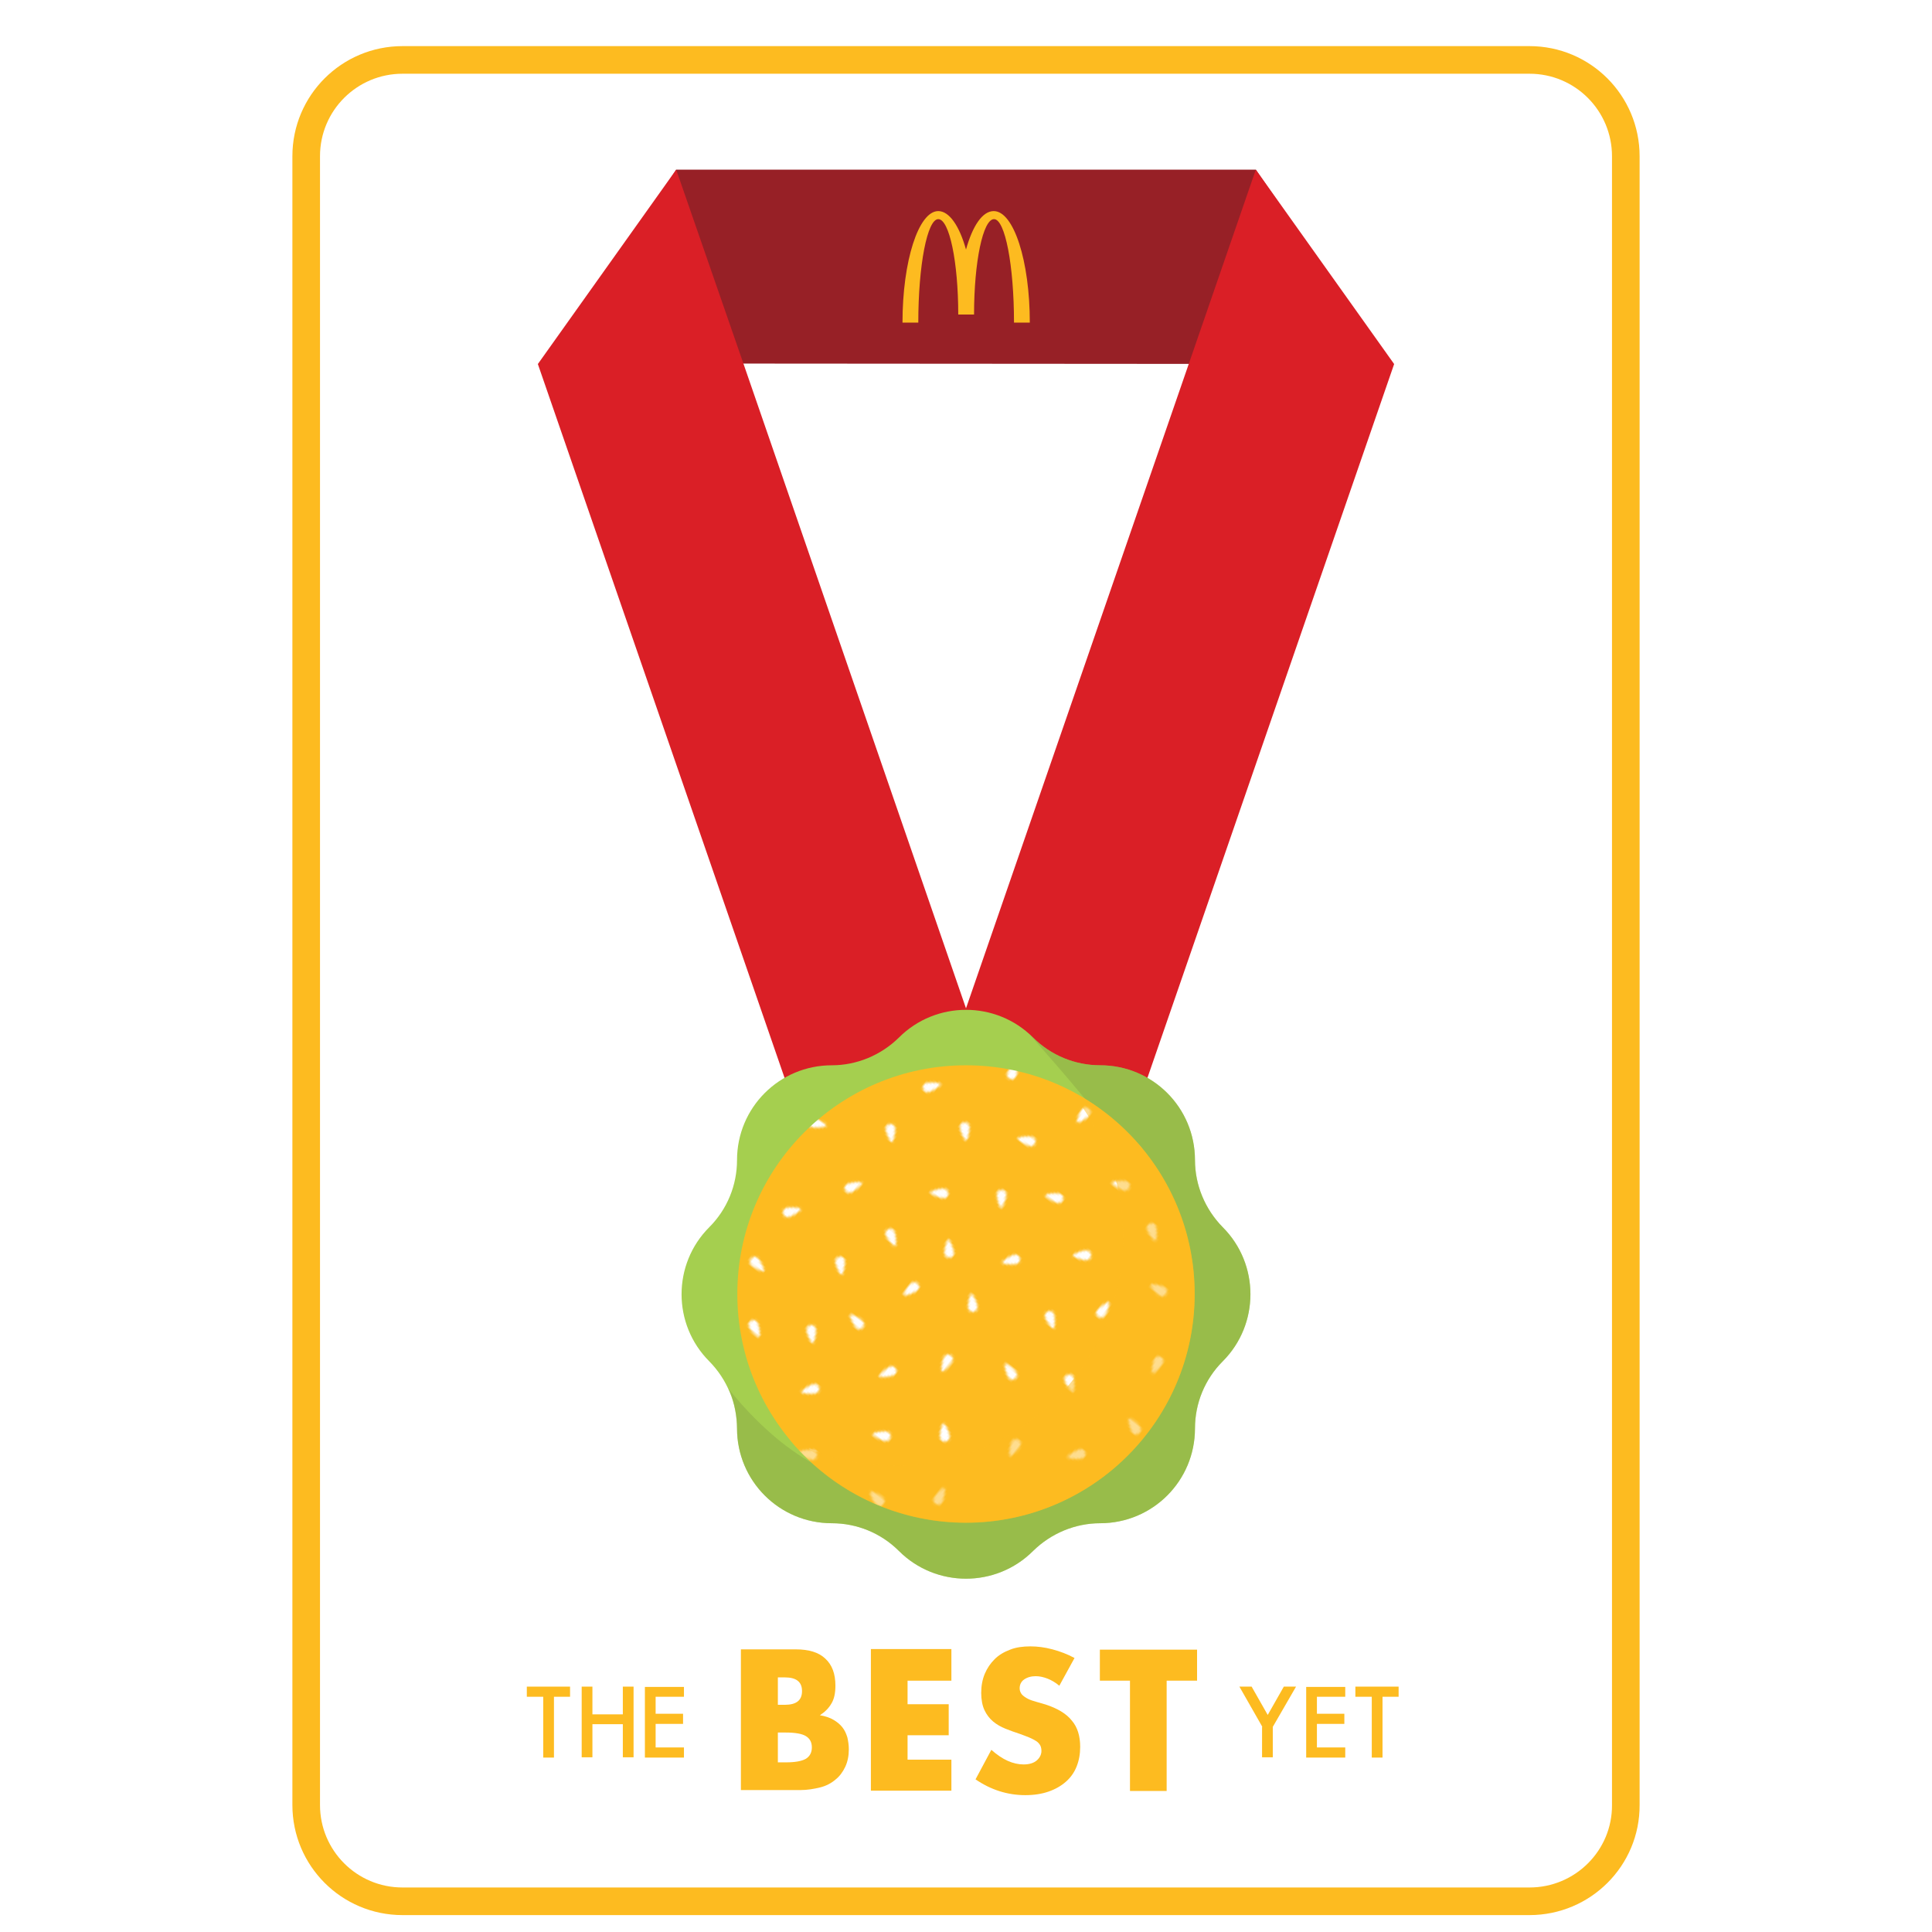 <?xml version="1.0" encoding="utf-8"?>
<!-- Generator: Adobe Illustrator 24.0.3, SVG Export Plug-In . SVG Version: 6.00 Build 0)  -->
<svg version="1.1" id="Layer_1" xmlns="http://www.w3.org/2000/svg" xmlns:xlink="http://www.w3.org/1999/xlink" x="0px" y="0px"
	 viewBox="0 0 648 648" style="enable-background:new 0 0 648 648;" xml:space="preserve">
<style type="text/css">
	.st0{fill:none;}
	.st1{fill:#FDBB20;}
	.st2{fill:#FFFFFF;}
	.st3{fill:#FFFFFF;stroke:#FDBB20;stroke-width:9.262;stroke-miterlimit:10;}
	.st4{fill:#972026;}
	.st5{fill:#DA1F26;}
	.st6{fill:#A5CF4F;}
	.st7{opacity:0.51;fill:#8CAA45;}
	.st8{fill:url(#SVGID_1_);}
	.st9{opacity:0.5;}
</style>
<pattern  y="648" width="208" height="208" patternUnits="userSpaceOnUse" id="Sesame_x5F_1235_x5F_CMYK" viewBox="0 -208 208 208" style="overflow:visible;">
	<g>
		<rect x="0" y="-208" class="st0" width="208" height="208"/>
		<rect x="0" y="-208" class="st1" width="208" height="208"/>
		<path class="st2" d="M25.5-205.9c0.3-0.3,0.8-0.2,0.9,0.2c0.5,2.4,1.2,7.9-2.3,7C20.9-199.6,24-204,25.5-205.9z"/>
		<path class="st2" d="M30.9-155.2c0.4,0.2,0.3,0.8-0.1,1c-2.2,0.9-7.4,2.6-7.1-1C23.9-158.7,28.8-156.3,30.9-155.2z"/>
		<path class="st2" d="M7.5-170.4c0.4-0.2,0.8,0.2,0.7,0.6c-0.5,2.4-2.1,7.7-4.9,5.4C0.7-166.7,5.4-169.4,7.5-170.4z"/>
		<path class="st2" d="M6-188.5c0.1,0.4-0.4,0.8-0.8,0.6c-2.1-1.1-6.7-4.1-3.8-6.2C4.2-196.2,5.6-190.9,6-188.5z"/>
		<path class="st2" d="M14.8-102.1c0.4,0,0.7,0.5,0.4,0.9c-1.5,1.8-5.3,5.8-6.8,2.5C7.1-102,12.5-102.2,14.8-102.1z"/>
		<path class="st2" d="M4.1-132.1c0-0.4,0.5-0.7,0.8-0.5c2,1.4,6.3,4.8,3.1,6.5C5-124.4,4.3-129.7,4.1-132.1z"/>
		<path class="st2" d="M18.9-76.2c0.4,0,0.7,0.5,0.4,0.9c-1.5,1.8-5.3,5.8-6.8,2.5C11.2-76,16.6-76.2,18.9-76.2z"/>
		<path class="st2" d="M45-66.2c0.4-0.3,0.9,0,0.8,0.5c-0.2,2.4-0.9,7.9-4,6.1C38.9-61.3,43.1-64.8,45-66.2z"/>
		<path class="st2" d="M45.8-118.6c0.4-0.2,0.8,0.2,0.7,0.6c-0.5,2.4-2.1,7.7-4.9,5.4C39-114.8,43.7-117.5,45.8-118.6z"/>
		<path class="st2" d="M69.1-107.1c0.1,0.4-0.3,0.8-0.7,0.7c-2.2-0.8-7.2-3.1-4.7-5.6C66.2-114.5,68.3-109.4,69.1-107.1z"/>
		<path class="st2" d="M57.4-182.6c0.4-0.3,0.9,0,0.8,0.5c-0.2,2.4-0.9,7.9-4,6.1C51.2-177.7,55.4-181.2,57.4-182.6z"/>
		<path class="st2" d="M51-198.3c0.3,0.3,0,0.9-0.4,0.9c-2.4,0-7.8-0.4-6.3-3.7C45.8-204.2,49.5-200.2,51-198.3z"/>
		<path class="st2" d="M56.7-154.9c0.1,0.4-0.3,0.8-0.7,0.7c-2.2-0.8-7.2-3.1-4.7-5.6C53.8-162.3,55.9-157.2,56.7-154.9z"/>
		<path class="st2" d="M36.4-132.3c0.1,0.4-0.3,0.8-0.7,0.7c-2.2-0.8-7.2-3.1-4.7-5.6C33.5-139.7,35.6-134.6,36.4-132.3z"/>
		<path class="st2" d="M31.7-42.2c0.4-0.2,0.8,0.2,0.7,0.6c-0.5,2.4-2.1,7.7-4.9,5.4C24.9-38.4,29.6-41.1,31.7-42.2z"/>
		<path class="st2" d="M35.6-13c0.4,0.2,0.3,0.8-0.1,1c-2.3,0.7-7.5,2.1-7-1.5C28.9-17,33.6-14.3,35.6-13z"/>
		<path class="st2" d="M70.3-1.8C70.4-1.4,70-1,69.6-1.1c-2.2-0.8-7.2-3.1-4.7-5.6C67.4-9.1,69.5-4.1,70.3-1.8z"/>
		<path class="st2" d="M45.2-87.7c0.1,0.4-0.3,0.8-0.7,0.7c-2.2-0.8-7.2-3.1-4.7-5.6C42.3-95.1,44.4-90,45.2-87.7z"/>
		<path class="st2" d="M62.4-31.5c0.1,0.4-0.3,0.8-0.7,0.7c-2.2-0.8-7.2-3.1-4.7-5.6C59.5-38.9,61.6-33.8,62.4-31.5z"/>
		<path class="st2" d="M65.6-144.8c0.1-0.4,0.7-0.6,0.9-0.2c1.4,1.9,4.5,6.5,1,7.3C64.2-137.1,65.1-142.5,65.6-144.8z"/>
		<path class="st2" d="M11.5-48.6c0.4,0,0.7,0.5,0.4,0.9c-1.4,1.9-5,6.2-6.6,2.9C3.8-47.9,9.2-48.5,11.5-48.6z"/>
		<path class="st2" d="M14.5-17.5c-0.1,0.4-0.7,0.6-0.9,0.2c-1.4-1.9-4.4-6.6-1-7.3C16-25.3,15.1-19.8,14.5-17.5z"/>
		<path class="st2" d="M109.3-108.4c-0.4,0-0.7-0.5-0.4-0.9c1.5-1.8,5.3-5.8,6.8-2.5C117-108.6,111.6-108.4,109.3-108.4z"/>
		<path class="st2" d="M97.7-93.8c0.1,0.4-0.4,0.8-0.8,0.5c-2.1-1.2-6.7-4.2-3.7-6.2C96.1-101.4,97.3-96.1,97.7-93.8z"/>
		<path class="st2" d="M133.7-95.8c-0.4,0.1-0.8-0.4-0.6-0.8c1-2.2,3.7-7,5.9-4.1C141.2-97.9,136-96.3,133.7-95.8z"/>
		<path class="st2" d="M127.9-129.4c-0.4,0-0.7-0.5-0.4-0.9c1.5-1.8,5.3-5.8,6.8-2.5C135.7-129.6,130.3-129.4,127.9-129.4z"/>
		<path class="st2" d="M88.3-40.2c-0.3,0.3-0.8,0.2-0.9-0.2c-0.5-2.4-1.2-7.9,2.3-7C92.9-46.5,89.8-42,88.3-40.2z"/>
		<path class="st2" d="M70.9-80.2c-0.4,0.1-0.8-0.4-0.5-0.8c1.2-2,4.3-6.6,6.3-3.5C78.6-81.6,73.2-80.5,70.9-80.2z"/>
		<path class="st2" d="M112.3-75.6c-0.4,0.2-0.8-0.2-0.7-0.6c0.5-2.4,2.1-7.7,4.9-5.4C119.1-79.4,114.4-76.7,112.3-75.6z"/>
		<path class="st2" d="M88.1-69.1c-0.1-0.4,0.3-0.8,0.7-0.6c2.2,1,7.2,3.5,4.4,5.8C90.6-61.7,88.7-66.8,88.1-69.1z"/>
		<path class="st2" d="M72.5-54.5c0.2,0.4-0.1,0.9-0.5,0.8c-2.4-0.2-7.9-1.1-6-4.2C67.8-60.8,71.2-56.5,72.5-54.5z"/>
		<path class="st2" d="M145.3-67.7c0.2,0.4-0.1,0.9-0.5,0.8c-2.3-0.4-7.7-1.6-5.6-4.6C141.1-74.4,144.1-69.8,145.3-67.7z"/>
		<path class="st2" d="M156.4-122.3c0.2,0.4-0.1,0.9-0.5,0.8c-2.3-0.4-7.7-1.6-5.6-4.6C152.2-129,155.2-124.4,156.4-122.3z"/>
		<path class="st2" d="M200.5-156.7c0.2,0.4-0.1,0.9-0.5,0.8c-2.3-0.4-7.7-1.6-5.6-4.6C196.3-163.4,199.3-158.8,200.5-156.7z"/>
		<path class="st2" d="M109.4-57.1c-0.1-0.4,0.3-0.8,0.7-0.7c2.2,0.8,7.2,3.1,4.7,5.6C112.3-49.8,110.2-54.9,109.4-57.1z"/>
		<path class="st2" d="M189.5-133.5c-0.3-0.3-0.1-0.9,0.3-0.9c2.4-0.3,7.8-0.5,6.6,2.9C195.3-128.2,191.2-131.8,189.5-133.5z"/>
		<path class="st2" d="M198.6-110.8c-0.3-0.3-0.1-0.9,0.3-0.9c2.4-0.3,7.8-0.5,6.6,2.9C204.4-105.5,200.3-109.2,198.6-110.8z"/>
		<path class="st2" d="M166.3-105.6c-0.4-0.1-0.5-0.7-0.1-1c2-1.3,6.7-4.1,7.2-0.5C173.8-103.6,168.6-104.9,166.3-105.6z"/>
		<path class="st2" d="M189.5-78c-0.1,0.4-0.7,0.6-0.9,0.2c-1.4-1.9-4.5-6.5-1-7.3C190.9-85.8,190-80.4,189.5-78z"/>
		<path class="st2" d="M156.3-89.6c0.2-0.4,0.7-0.4,0.9,0c1.1,2.2,3.2,7.3-0.4,7.3C153.5-82.2,155.4-87.4,156.3-89.6z"/>
		<path class="st2" d="M100.9-7.3c-0.4,0.3-0.9,0-0.8-0.5c0.2-2.4,0.9-7.9,4-6.1C107-12.2,102.8-8.7,100.9-7.3z"/>
		<path class="st2" d="M101.3-141c-0.2,0.4-0.8,0.4-1,0c-1-2.2-2.9-7.4,0.8-7.2C104.6-148,102.4-143.1,101.3-141z"/>
		<path class="st2" d="M128.5-150.2c0.1,0.4-0.4,0.8-0.8,0.6c-2.1-1.1-6.9-3.8-4-6C126.5-157.7,128-152.5,128.5-150.2z"/>
		<path class="st2" d="M85.8-120c-0.4,0-0.7-0.5-0.4-0.9c1.5-1.8,5.3-5.8,6.8-2.5C93.5-120.2,88.1-119.9,85.8-120z"/>
		<path class="st2" d="M93.8-169.9c-0.4,0-0.7-0.5-0.4-0.9c1.5-1.8,5.3-5.8,6.8-2.5C101.6-170,96.2-169.8,93.8-169.9z"/>
		<path class="st2" d="M76.5-164.2c-0.1-0.4,0.4-0.7,0.8-0.5c2.1,1.2,6.6,4.3,3.6,6.3C78-156.6,76.9-161.9,76.5-164.2z"/>
		<path class="st2" d="M183.1-28.5c-0.4,0.2-0.8-0.2-0.7-0.6c0.5-2.4,2.1-7.7,4.9-5.4C189.9-32.3,185.2-29.6,183.1-28.5z"/>
		<path class="st2" d="M167.8-51.9c0.2,0.4-0.1,0.9-0.5,0.8c-2.3-0.4-7.7-1.6-5.6-4.6C163.6-58.6,166.6-54,167.8-51.9z"/>
		<path class="st2" d="M204.6-6.5c0.2,0.4-0.1,0.9-0.5,0.8c-2.3-0.4-7.7-1.6-5.6-4.6C200.4-13.1,203.4-8.5,204.6-6.5z"/>
		<path class="st2" d="M75.4-19.6c-0.4-0.3-0.3-0.8,0.1-0.9c2.3-0.7,7.6-1.9,7.1,1.7C82.1-15.5,77.4-18.3,75.4-19.6z"/>
		<path class="st2" d="M133.2-7.6c-0.1-0.4,0.3-0.8,0.7-0.7c2.2,0.8,7.2,3.1,4.7,5.6C136-0.2,133.9-5.3,133.2-7.6z"/>
		<path class="st2" d="M192.9-56.3c-0.3-0.3-0.1-0.9,0.3-0.9c2.4-0.3,7.8-0.5,6.6,2.9C198.7-51,194.6-54.6,192.9-56.3z"/>
		<path class="st2" d="M138.5-42.8c-0.3-0.3-0.1-0.9,0.3-0.9c2.4-0.3,7.8-0.5,6.6,2.9C144.3-37.5,140.2-41.1,138.5-42.8z"/>
		<path class="st2" d="M120.1-25.2c-0.1,0.4-0.7,0.6-0.9,0.2c-1.4-1.9-4.5-6.5-1-7.3C121.5-33,120.6-27.6,120.1-25.2z"/>
		<path class="st2" d="M79.4-190.3c-0.4,0.2-0.8-0.2-0.7-0.6c0.5-2.4,2.1-7.7,4.9-5.4C86.2-194.1,81.5-191.4,79.4-190.3z"/>
		<path class="st2" d="M163.8-14.7c-0.1,0.4-0.7,0.6-0.9,0.2c-1.4-1.9-4.5-6.5-1-7.3C165.2-22.5,164.3-17,163.8-14.7z"/>
		<path class="st2" d="M168.9-139.7c-0.4,0-0.7-0.5-0.4-0.9c1.5-1.8,5.3-5.8,6.8-2.5C176.7-139.9,171.3-139.7,168.9-139.7z"/>
		<path class="st2" d="M127-174.7c-0.4-0.3-0.3-0.8,0.1-1c2.3-0.7,7.6-2,7,1.6C133.6-170.5,129-173.3,127-174.7z"/>
		<path class="st2" d="M113.3-194.4c-0.4,0-0.7-0.5-0.4-0.9c1.4-1.9,5-6.2,6.6-2.9C121.1-195.1,115.7-194.5,113.3-194.4z"/>
		<path class="st2" d="M27.8-175.1c-0.4,0-0.7-0.5-0.4-0.9c1.4-1.9,5-6.2,6.6-2.9C35.5-175.8,30.2-175.2,27.8-175.1z"/>
		<path class="st2" d="M157.5-157.8c0,0.4-0.5,0.7-0.9,0.4c-1.8-1.6-5.6-5.6-2.3-7C157.6-165.7,157.6-160.2,157.5-157.8z"/>
		<path class="st2" d="M149.5-194.9c0.1-0.4,0.7-0.6,0.9-0.2c1.4,1.9,4.4,6.6,1,7.3C148.1-187.1,149-192.6,149.5-194.9z"/>
		<path class="st2" d="M174.9-175.6c-0.3,0.3-0.8,0.1-0.9-0.3c-0.2-2.4-0.3-8,3-6.7C180.2-181.4,176.6-177.3,174.9-175.6z"/>
		<path class="st2" d="M195.5-195.5c0,0.4-0.5,0.7-0.9,0.4c-1.8-1.6-5.6-5.6-2.3-7C195.5-203.4,195.6-197.9,195.5-195.5z"/>
	</g>
</pattern>
<g id="burger_x5F_DON_x27_T_USE">
</g>
<g id="TYPE">
</g>
<g id="METAL_RED">
</g>
<g id="METAL">
</g>
<g id="FRIES_1_">
</g>
<path class="st3" d="M513,637.7H135c-17.9,0-32.3-14.5-32.3-32.3v-553c0-17.9,14.5-32.3,32.3-32.3H513c17.9,0,32.3,14.5,32.3,32.3
	v553C545.4,623.2,530.9,637.7,513,637.7z"/>
<g>
	<g>
		<polygon class="st4" points="466.3,122.1 184.4,121.9 226.8,56.9 421.2,56.9 		"/>
		<polygon class="st5" points="180.4,122.1 296.8,458.9 324,449.5 358.4,437.7 324,338.2 249.4,122.1 226.8,56.9 		"/>
		<polygon class="st5" points="467.6,122.1 351.2,458.9 324,449.5 289.6,437.7 324,338.2 398.7,122.1 421.2,56.9 		"/>
		<g>
			<path class="st1" d="M333.3,70.8c-3.8,0-7.1,5-9.3,12.9c-2.2-7.9-5.6-12.9-9.3-12.9c-6.6,0-12,16.7-12,37.4h5.3
				c0-19.2,3-34.7,6.7-34.7c3.7,0,6.7,14.3,6.7,32h5.3c0-17.7,3-32,6.7-32c3.7,0,6.7,15.5,6.7,34.7h5.3
				C345.4,87.5,340,70.8,333.3,70.8z"/>
		</g>
	</g>
	<g>
		<path class="st6" d="M346.5,348L346.5,348c6,6,14.1,9.3,22.5,9.3h0c17.6,0,31.8,14.2,31.8,31.8v0c0,8.4,3.4,16.5,9.3,22.5l0,0
			c12.4,12.4,12.4,32.6,0,45l0,0c-6,6-9.3,14.1-9.3,22.5v0c0,17.6-14.2,31.8-31.8,31.8h0c-8.4,0-16.5,3.4-22.5,9.3h0
			c-12.4,12.4-32.6,12.4-45,0h0c-6-6-14.1-9.3-22.5-9.3h0c-17.6,0-31.8-14.2-31.8-31.8v0c0-8.4-3.4-16.5-9.3-22.5l0,0
			c-12.4-12.4-12.4-32.6,0-45l0,0c6-6,9.3-14.1,9.3-22.5v0c0-17.6,14.2-31.8,31.8-31.8h0c8.4,0,16.5-3.4,22.5-9.3l0,0
			C313.9,335.6,334.1,335.6,346.5,348z"/>
		<path class="st7" d="M346.5,348L346.5,348c6,6,14.1,9.3,22.5,9.3h0c17.6,0,31.8,14.2,31.8,31.8v0c0,8.4,3.4,16.5,9.3,22.5l0,0
			c12.4,12.4,12.4,32.6,0,45l0,0c-6,6-9.3,14.1-9.3,22.5v0c0,17.6-14.2,31.8-31.8,31.8h0c-8.4,0-16.5,3.4-22.5,9.3h0
			c-12.4,12.4-32.6,12.4-45,0h0c-6-6-14.1-9.3-22.5-9.3h0c-17.6,0-31.8-14.2-31.8-31.8v0c0-2.4-0.6-9.3-2.9-13.3
			c76.3,93.8,147.7-44.8,147.7-44.8C404.4,408.5,334.1,335.6,346.5,348z"/>
	</g>
	<g>
		<g>
			
				<pattern  id="SVGID_1_" xlink:href="#Sesame_x5F_1235_x5F_CMYK" patternTransform="matrix(0.64 0.496 -0.496 0.64 -7648.42 680.727)">
			</pattern>
			<circle class="st8" cx="324" cy="434" r="76.7"/>
		</g>
		<g class="st9">
			<g>
				<path class="st1" d="M398.2,453.3c-10.7,41-52.5,65.6-93.5,55c-16.2-4.2-29.8-13.3-39.7-25.2c4.9,2.5,10.2,4.5,15.7,6
					c41,10.7,82.9-14,93.5-54.9c6.5-24.9,0-50-15.4-68.4C390.2,381.7,407.4,417.8,398.2,453.3z"/>
			</g>
		</g>
	</g>
</g>
<g>
	<path class="st1" d="M185.8,569.1v20.4h-3.6v-20.4h-5.5v-3.4h14.5v3.4H185.8z"/>
	<path class="st1" d="M198.7,575h10.2v-9.3h3.6v23.7h-3.6v-11.1h-10.2v11.1h-3.6v-23.7h3.6V575z"/>
	<path class="st1" d="M229.4,569.1h-9.5v5.7h9.2v3.4h-9.2v7.9h9.5v3.4h-13.1v-23.7h13.1V569.1z"/>
	<path class="st1" d="M248.5,553.2h18.4c4.4,0,7.7,1,9.9,3.1c2.3,2.1,3.4,5.1,3.4,9.1c0,2.4-0.4,4.4-1.3,5.9c-0.9,1.6-2.2,2.9-3.9,4
		c1.8,0.3,3.3,0.8,4.5,1.5c1.2,0.7,2.2,1.5,3,2.5c0.8,1,1.3,2.1,1.7,3.4c0.3,1.3,0.5,2.6,0.5,4c0,2.2-0.4,4.2-1.2,5.9
		c-0.8,1.7-1.9,3.2-3.3,4.3c-1.4,1.2-3.1,2.1-5.1,2.6s-4.3,0.9-6.8,0.9h-19.8V553.2z M260.9,571.8h2.3c3.9,0,5.8-1.5,5.8-4.6
		c0-3.1-1.9-4.6-5.8-4.6h-2.3V571.8z M260.9,591.1h2.7c3.1,0,5.3-0.4,6.7-1.2c1.3-0.8,2-2.1,2-3.8c0-1.8-0.7-3-2-3.8
		c-1.3-0.8-3.6-1.2-6.7-1.2h-2.7V591.1z"/>
	<path class="st1" d="M319.1,563.7h-14.7v7.9h13.8V582h-13.8v8.2h14.7v10.4h-27v-47.5h27V563.7z"/>
	<path class="st1" d="M355.3,565.4c-1.3-1.1-2.7-1.9-4-2.4c-1.3-0.5-2.6-0.8-3.9-0.8c-1.6,0-2.9,0.4-3.9,1.1s-1.5,1.7-1.5,3
		c0,0.8,0.3,1.5,0.8,2.1c0.5,0.5,1.2,1,2,1.4c0.8,0.4,1.7,0.7,2.8,1c1,0.3,2,0.6,3.1,0.9c4,1.3,7,3.1,8.8,5.4
		c1.9,2.2,2.8,5.2,2.8,8.8c0,2.4-0.4,4.6-1.2,6.6c-0.8,2-2,3.7-3.6,5.1c-1.6,1.4-3.5,2.5-5.8,3.3c-2.3,0.8-4.9,1.2-7.8,1.2
		c-6,0-11.6-1.8-16.7-5.3l5.3-9.9c1.8,1.6,3.7,2.9,5.5,3.7c1.8,0.8,3.6,1.2,5.3,1.2c2,0,3.5-0.5,4.5-1.4c1-0.9,1.5-2,1.5-3.1
		c0-0.7-0.1-1.3-0.4-1.9c-0.3-0.5-0.7-1-1.3-1.4c-0.6-0.4-1.4-0.8-2.3-1.2c-0.9-0.4-2.1-0.8-3.4-1.3c-1.6-0.5-3.2-1.1-4.7-1.7
		c-1.5-0.6-2.9-1.4-4.1-2.4c-1.2-1-2.2-2.3-2.9-3.8c-0.7-1.5-1.1-3.5-1.1-5.8c0-2.3,0.4-4.5,1.2-6.4c0.8-1.9,1.9-3.5,3.3-4.9
		c1.4-1.4,3.1-2.4,5.2-3.2c2-0.8,4.3-1.1,6.8-1.1c2.3,0,4.8,0.3,7.4,1s5,1.6,7.4,2.9L355.3,565.4z"/>
	<path class="st1" d="M391.3,563.7v37H379v-37h-10.1v-10.4h32.6v10.4H391.3z"/>
	<path class="st1" d="M423.4,579.2l-7.7-13.5h4.1l5.4,9.5l5.4-9.5h4.1l-7.8,13.5v10.2h-3.6V579.2z"/>
	<path class="st1" d="M451.2,569.1h-9.5v5.7h9.2v3.4h-9.2v7.9h9.5v3.4h-13.1v-23.7h13.1V569.1z"/>
	<path class="st1" d="M463.7,569.1v20.4h-3.6v-20.4h-5.5v-3.4h14.5v3.4H463.7z"/>
</g>
</svg>
